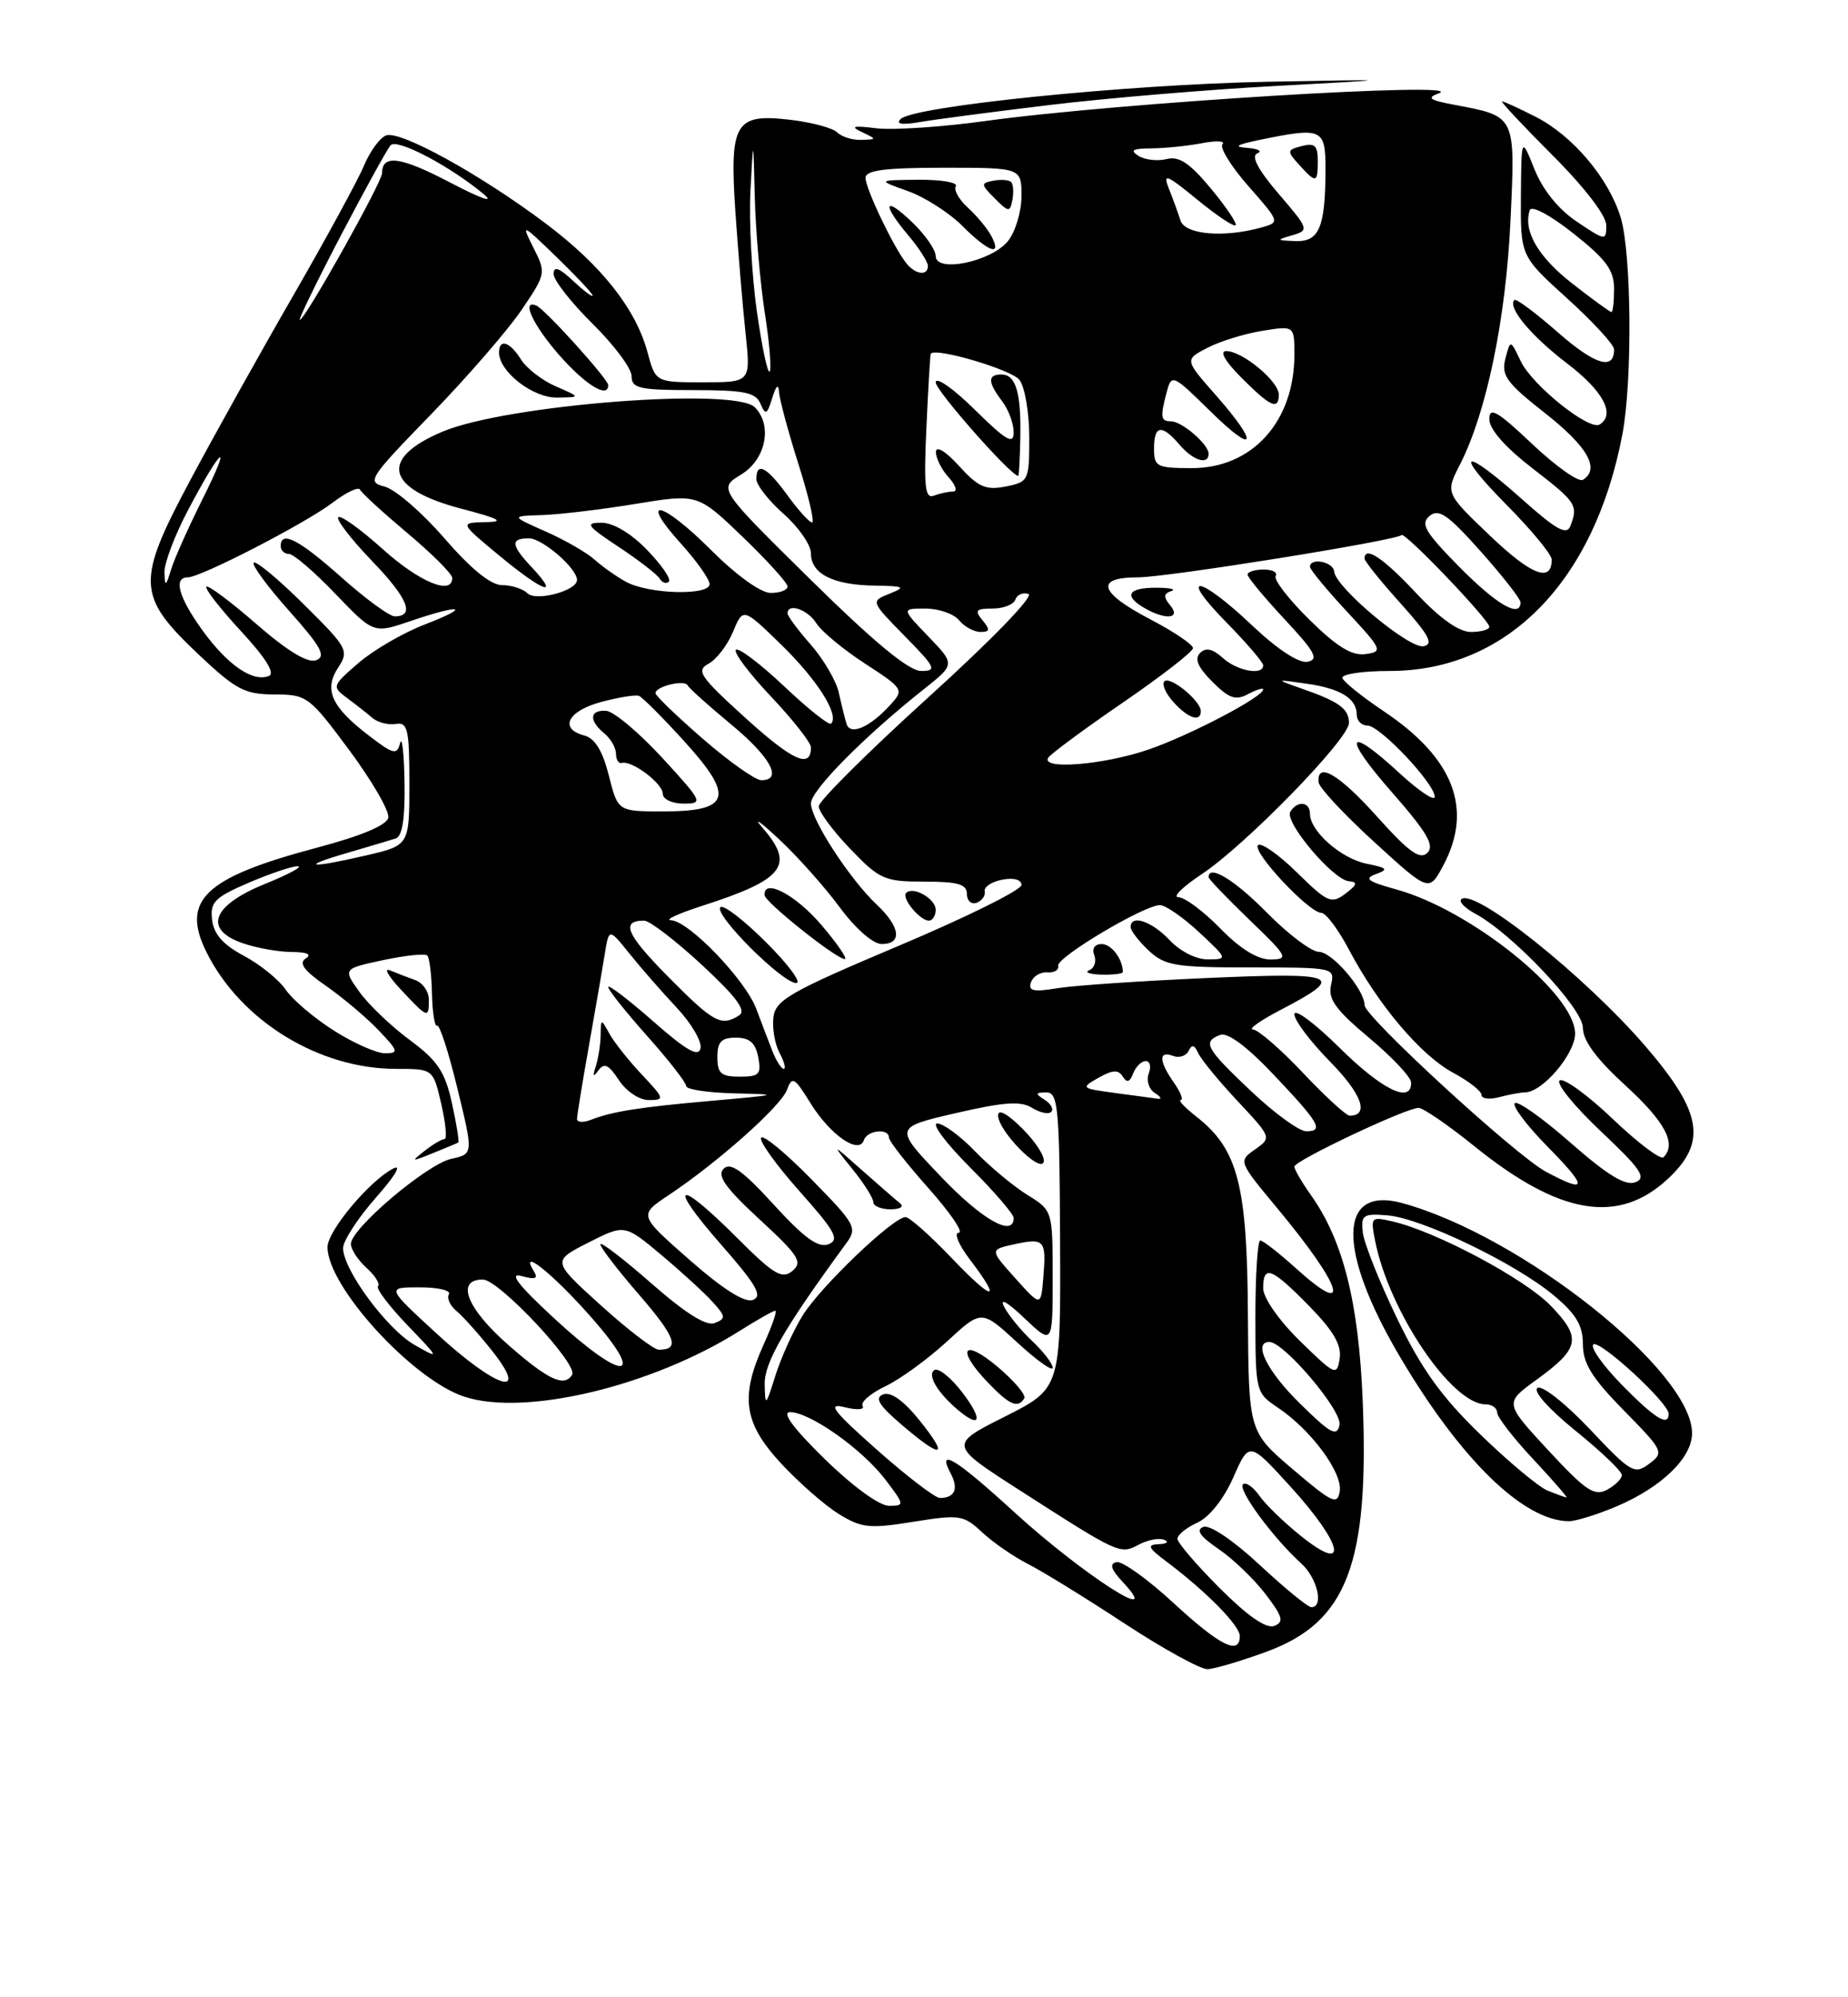 <?xml version="1.0" encoding="UTF-8" standalone="no"?>
<!DOCTYPE svg PUBLIC "-//W3C//DTD SVG 1.1//EN" "http://www.w3.org/Graphics/SVG/1.1/DTD/svg11.dtd" >
<svg xmlns="http://www.w3.org/2000/svg" xmlns:xlink="http://www.w3.org/1999/xlink" version="1.1" viewBox="0 0 237 256">
 <g >
 <path fill="currentColor"
d=" M 162.46 211.69 C 172.76 207.91 175.61 200.43 174.76 179.50 C 174.24 166.86 172.24 158.95 168.08 153.12 C 166.94 151.51 166.00 149.89 166.00 149.53 C 166.00 148.77 180.33 142.00 181.93 142.00 C 182.51 142.00 185.78 144.24 189.18 146.99 C 200.07 155.76 207.58 157.00 213.93 151.07 C 218.95 146.38 218.29 142.55 211.04 134.12 C 203.23 125.06 188.98 113.69 187.39 115.27 C 187.08 115.58 187.88 116.40 189.16 117.09 C 193.93 119.64 203.00 129.23 203.00 131.73 C 203.00 133.38 204.73 135.73 208.50 139.17 C 213.55 143.79 215.05 146.62 213.34 148.33 C 212.97 148.69 210.05 146.49 206.84 143.43 C 203.64 140.37 200.57 138.15 200.03 138.48 C 199.49 138.82 201.85 141.74 205.27 144.97 C 210.45 149.85 211.20 150.96 209.74 151.53 C 208.46 152.03 206.18 150.64 201.44 146.49 C 197.85 143.33 194.62 141.04 194.27 141.40 C 193.91 141.76 195.83 144.29 198.52 147.02 C 203.68 152.26 203.61 153.04 198.27 150.19 C 194.42 148.14 175.00 130.31 175.00 128.83 C 175.00 126.85 170.84 122.00 169.14 122.00 C 168.20 122.00 165.21 119.75 162.50 117.00 C 158.34 112.78 155.00 110.74 155.00 112.43 C 155.00 112.67 157.36 115.13 160.25 117.91 C 165.15 122.62 165.33 122.96 162.95 122.98 C 161.28 122.99 159.06 121.63 156.50 119.00 C 154.35 116.80 151.93 115.00 151.13 115.00 C 150.32 115.00 151.66 113.67 154.11 112.05 C 159.75 108.31 173.00 94.72 173.00 92.67 C 173.00 90.85 171.76 89.94 167.00 88.28 C 163.50 87.05 163.50 87.05 167.50 87.62 C 171.91 88.24 174.00 89.52 174.00 91.62 C 174.00 92.38 174.62 93.00 175.38 93.00 C 176.97 93.00 184.00 100.44 184.00 102.13 C 184.00 102.75 181.99 101.40 179.52 99.13 C 172.66 92.80 172.07 94.22 178.52 101.56 C 183.02 106.69 184.01 108.38 183.06 109.31 C 182.11 110.24 180.69 109.22 176.67 104.74 C 171.74 99.24 168.88 97.55 169.10 100.25 C 169.15 100.94 172.37 104.39 176.24 107.92 C 183.27 114.34 183.27 114.34 185.10 110.92 C 188.95 103.68 186.44 97.17 177.47 91.17 C 174.74 89.34 172.35 87.43 172.17 86.92 C 171.98 86.41 174.71 86.00 178.22 86.00 C 193.25 86.00 204.48 74.58 208.07 55.65 C 209.36 48.83 209.24 32.52 207.86 27.92 C 206.35 22.90 201.73 17.41 196.94 14.97 C 194.82 13.89 192.88 13.00 192.64 13.00 C 192.40 13.00 195.31 16.10 199.10 19.90 C 203.20 23.99 206.00 27.64 206.00 28.87 C 206.00 30.89 205.90 30.88 202.25 28.43 C 199.88 26.85 197.87 24.37 196.80 21.71 C 195.11 17.50 195.11 17.50 195.05 25.17 C 195.00 32.83 195.00 32.83 201.00 38.26 C 204.30 41.25 207.00 44.18 207.00 44.79 C 207.00 47.52 204.57 46.78 199.79 42.60 C 196.94 40.10 194.43 38.23 194.22 38.45 C 193.29 39.38 196.32 43.03 200.96 46.57 C 205.62 50.12 207.22 53.13 205.15 54.41 C 203.81 55.24 196.50 49.38 195.03 46.30 C 193.70 43.50 193.70 43.50 193.06 45.98 C 192.51 48.12 193.21 49.08 198.18 52.98 C 203.62 57.26 205.24 60.11 203.00 61.50 C 202.45 61.84 199.53 59.77 196.50 56.91 C 192.03 52.68 191.00 52.09 191.00 53.73 C 191.00 55.01 193.04 57.33 196.50 60.00 C 202.17 64.37 202.42 64.75 201.40 67.41 C 200.92 68.65 199.62 67.93 195.20 63.99 C 187.54 57.16 186.27 57.69 193.28 64.78 C 196.43 67.96 199.00 71.08 199.00 71.72 C 199.00 74.73 196.40 73.73 191.12 68.69 C 185.36 63.20 185.36 63.20 187.24 59.53 C 190.63 52.91 193.12 40.93 193.71 28.36 C 194.35 14.71 194.45 14.93 186.50 13.43 C 183.30 12.83 182.92 12.55 184.52 11.96 C 188.75 10.40 143.19 13.18 126.38 15.51 C 120.81 16.28 114.51 16.70 112.38 16.44 C 109.44 16.08 108.98 16.19 110.50 16.91 C 112.48 17.85 112.48 17.86 110.45 17.93 C 109.32 17.97 107.94 17.54 107.37 16.97 C 106.81 16.41 104.12 15.68 101.39 15.36 C 94.24 14.51 93.54 15.70 94.32 27.28 C 94.67 32.35 95.25 39.31 95.62 42.75 C 96.28 49.00 96.28 49.00 90.18 49.00 C 84.08 49.00 84.08 49.00 83.04 45.15 C 81.55 39.60 77.14 34.02 69.99 28.65 C 61.64 22.37 51.30 16.67 49.51 17.36 C 48.71 17.66 47.44 19.41 46.67 21.25 C 45.90 23.09 41.84 30.54 37.65 37.81 C 33.45 45.08 27.49 55.76 24.40 61.55 C 17.44 74.58 17.53 76.37 25.46 83.88 C 30.25 88.40 31.38 89.00 35.19 89.01 C 39.37 89.02 39.66 89.24 44.80 96.16 C 47.71 100.08 49.96 103.97 49.80 104.80 C 49.60 105.77 46.38 107.13 40.65 108.65 C 26.18 112.49 23.13 115.40 26.53 122.14 C 30.94 130.89 40.92 137.00 50.81 137.00 C 55.55 137.00 55.55 137.00 56.59 141.50 C 57.16 143.97 57.35 146.00 57.01 146.00 C 56.66 146.00 55.51 146.68 54.44 147.52 C 52.66 148.91 52.74 148.93 55.50 147.81 C 57.15 147.14 58.62 146.53 58.77 146.44 C 58.92 146.36 58.55 144.09 57.96 141.40 C 57.07 137.35 56.12 135.94 52.54 133.29 C 50.15 131.53 47.25 128.75 46.09 127.13 C 43.98 124.17 43.98 124.17 49.14 123.06 C 51.97 122.46 54.52 122.19 54.80 122.47 C 55.08 122.75 55.35 124.96 55.40 127.39 C 55.46 129.82 55.75 131.65 56.06 131.46 C 56.37 131.27 57.54 134.89 58.66 139.51 C 60.71 147.91 60.71 147.91 57.88 148.53 C 54.74 149.22 45.00 157.47 45.00 159.44 C 45.00 160.13 45.90 161.51 47.01 162.51 C 48.11 163.50 48.77 164.56 48.48 164.85 C 48.19 165.14 49.88 167.38 52.23 169.83 C 56.43 174.20 56.44 174.25 53.18 172.39 C 49.63 170.37 44.00 162.75 44.00 159.97 C 44.00 159.04 45.90 156.12 48.22 153.49 C 50.75 150.62 51.60 149.14 50.36 149.81 C 47.29 151.45 42.00 157.80 42.00 159.84 C 42.00 164.91 52.89 176.82 59.53 179.01 C 67.31 181.58 83.62 177.68 94.90 170.56 C 97.13 169.15 99.17 168.00 99.43 168.00 C 99.69 168.00 99.03 169.91 97.97 172.25 C 94.89 179.03 95.36 182.35 100.12 187.52 C 102.39 189.97 105.73 192.91 107.54 194.03 C 110.50 195.86 111.50 195.96 117.14 195.05 C 123.08 194.10 123.57 194.17 125.97 196.41 C 127.36 197.71 129.99 199.52 131.80 200.44 C 133.62 201.36 139.18 204.78 144.16 208.05 C 149.14 211.32 153.96 213.97 154.86 213.94 C 155.76 213.91 159.18 212.90 162.46 211.69 Z  M 207.43 193.03 C 213.16 190.57 217.00 186.83 217.00 183.70 C 217.00 175.74 195.12 158.38 179.82 154.20 C 171.57 151.95 171.46 160.25 179.56 173.94 C 187.35 187.10 195.36 194.90 201.17 194.98 C 202.08 194.99 204.90 194.11 207.43 193.03 Z  M 195.60 140.01 C 197.83 139.99 202.00 135.07 202.00 132.48 C 202.00 127.38 188.62 116.61 179.00 113.98 C 175.41 112.99 174.89 112.60 176.45 112.04 C 178.11 111.44 177.93 111.24 175.28 110.71 C 171.99 110.05 168.00 106.54 168.00 104.31 C 168.00 102.75 166.38 102.57 165.48 104.04 C 164.67 105.34 170.97 112.79 173.00 112.95 C 174.16 113.04 174.06 113.40 172.55 114.54 C 170.75 115.90 170.26 115.69 166.32 111.82 C 163.97 109.51 161.72 107.94 161.34 108.33 C 160.52 109.14 167.88 117.00 169.45 117.00 C 170.03 117.00 171.63 119.12 173.00 121.72 C 176.75 128.81 182.21 135.26 186.33 137.48 C 188.35 138.56 190.00 139.85 190.00 140.34 C 190.00 140.83 191.01 140.96 192.25 140.63 C 193.49 140.30 195.00 140.02 195.60 140.01 Z  M 55.00 128.12 C 55.00 127.08 54.21 125.96 53.25 125.62 C 52.29 125.28 50.83 124.71 50.00 124.37 C 49.17 124.02 49.82 125.15 51.44 126.87 C 54.88 130.54 55.00 130.58 55.00 128.12 Z  M 134.60 13.46 C 141.80 12.59 154.85 11.49 163.60 11.02 C 179.50 10.16 179.50 10.16 162.50 10.48 C 144.50 10.83 117.18 13.60 115.50 15.26 C 114.84 15.91 115.69 16.04 118.00 15.64 C 119.92 15.31 127.39 14.33 134.60 13.46 Z  M 150.51 205.47 C 147.22 202.43 143.93 200.07 143.20 200.22 C 142.25 200.42 142.47 201.14 143.97 202.75 C 149.53 208.69 138.82 201.80 130.06 193.80 C 122.55 186.93 120.10 185.45 121.93 188.87 C 122.97 190.82 122.45 192.00 120.54 192.00 C 119.93 192.00 116.30 189.22 112.47 185.83 C 106.77 180.77 106.03 179.79 108.35 180.37 C 109.90 180.76 110.92 180.69 110.63 180.20 C 110.33 179.72 111.65 178.59 113.55 177.68 C 115.46 176.77 119.01 174.18 121.45 171.94 C 125.88 167.85 125.88 167.85 130.44 172.05 C 132.95 174.36 135.00 175.83 135.00 175.30 C 135.00 174.78 133.83 173.26 132.41 171.92 C 130.98 170.59 129.35 168.60 128.78 167.50 C 128.16 166.29 129.19 166.87 131.37 168.95 C 135.00 172.39 135.00 172.39 135.00 163.78 C 135.00 155.16 135.00 155.16 131.75 153.15 C 129.96 152.04 126.95 149.53 125.05 147.57 C 123.16 145.60 120.97 144.00 120.20 144.00 C 119.42 144.00 121.31 146.52 124.39 149.61 C 127.48 152.69 130.00 155.62 130.00 156.11 C 130.00 158.65 125.90 156.31 120.61 150.75 C 114.66 144.51 114.66 144.51 122.58 142.67 C 128.73 141.25 130.91 141.09 132.35 141.99 C 133.36 142.62 134.48 142.86 134.82 142.51 C 135.16 142.17 134.78 141.47 133.97 140.96 C 132.72 140.17 132.76 140.03 134.18 140.02 C 135.70 140.00 135.88 141.88 135.95 158.98 C 136.04 177.95 136.04 177.95 128.87 181.57 C 121.69 185.18 121.69 185.18 130.80 191.03 C 143.56 199.22 143.64 199.26 146.06 197.97 C 147.19 197.37 148.65 197.09 149.31 197.36 C 149.96 197.62 149.65 197.88 148.62 197.92 C 147.05 197.99 147.22 198.37 149.62 200.17 C 154.70 203.99 159.00 208.35 159.00 209.70 C 159.00 212.22 156.44 210.94 150.51 205.47 Z  M 117.94 182.07 C 115.91 179.54 114.25 178.35 113.27 178.72 C 112.13 179.16 112.70 180.11 115.63 182.61 C 120.84 187.07 121.78 186.85 117.94 182.07 Z  M 123.44 178.51 C 121.98 176.59 120.36 175.28 119.84 175.60 C 118.86 176.20 120.24 178.52 122.89 180.75 C 125.78 183.17 126.07 181.96 123.44 178.51 Z  M 131.36 179.23 C 131.62 178.81 130.07 176.98 127.92 175.17 C 123.48 171.45 122.59 172.92 126.69 177.20 C 129.46 180.09 130.54 180.56 131.36 179.23 Z  M 131.12 144.66 C 129.21 142.75 128.00 142.09 128.00 142.96 C 128.00 144.93 133.37 150.40 133.85 148.94 C 134.07 148.30 132.84 146.37 131.12 144.66 Z  M 156.43 203.56 C 153.44 200.57 151.00 197.72 151.00 197.23 C 151.00 196.73 152.15 195.80 153.56 195.16 C 155.09 194.46 156.94 192.14 158.17 189.36 C 160.21 184.73 160.21 184.73 165.56 190.61 C 172.20 197.92 173.07 201.81 167.00 197.00 C 164.79 195.25 162.33 192.88 161.52 191.72 C 160.71 190.57 159.76 189.91 159.40 190.26 C 158.72 190.95 163.34 197.20 166.89 200.40 C 168.95 202.26 169.81 206.00 168.18 206.00 C 167.73 206.00 164.75 203.56 161.55 200.58 C 158.14 197.41 155.14 195.39 154.32 195.71 C 153.33 196.09 153.91 196.93 156.26 198.53 C 158.11 199.79 160.82 202.39 162.29 204.31 C 164.52 207.23 164.70 207.90 163.41 208.40 C 162.39 208.79 159.99 207.12 156.43 203.56 Z  M 105.76 187.00 C 101.74 183.07 100.21 181.00 101.33 181.00 C 103.86 181.00 110.56 185.73 113.52 189.61 C 116.03 192.91 116.04 193.00 114.00 193.00 C 112.77 193.00 109.33 190.49 105.76 187.00 Z  M 165.82 188.34 C 160.13 183.50 160.13 183.50 160.04 168.50 C 159.95 151.89 158.76 147.32 153.49 143.17 C 151.97 141.98 151.04 141.00 151.42 141.00 C 151.80 141.00 151.41 140.00 150.56 138.78 C 148.61 136.00 148.56 134.62 150.44 135.34 C 151.22 135.64 152.12 135.35 152.44 134.69 C 152.84 133.84 153.18 133.91 153.65 134.95 C 154.01 135.76 156.28 138.53 158.70 141.11 C 163.09 145.80 163.10 145.82 160.95 147.33 C 158.80 148.83 158.81 148.86 163.87 154.94 C 172.19 164.94 173.48 169.14 166.22 162.58 C 164.04 160.61 161.97 159.00 161.63 159.00 C 161.28 159.00 161.00 163.39 161.00 168.75 C 161.01 178.40 161.04 178.52 163.91 180.44 C 168.13 183.27 172.18 188.74 171.82 191.12 C 171.53 192.95 170.88 192.65 165.82 188.34 Z  M 166.70 179.88 C 162.49 175.75 160.64 172.00 162.79 172.00 C 164.67 172.00 172.17 180.86 171.79 182.64 C 171.46 184.20 170.64 183.76 166.70 179.88 Z  M 98.07 177.44 C 98.01 174.65 100.56 170.24 108.51 159.38 C 109.98 157.37 109.77 156.97 104.07 151.16 C 100.78 147.79 97.87 145.40 97.61 145.83 C 97.34 146.26 99.57 149.35 102.55 152.70 C 107.14 157.85 107.71 158.90 106.24 159.48 C 104.95 159.99 103.14 158.68 99.23 154.40 C 95.23 150.02 93.68 148.92 92.80 149.80 C 91.92 150.68 93.02 152.24 97.41 156.29 C 102.45 160.94 102.98 161.77 101.62 162.90 C 100.29 164.00 99.24 163.37 94.47 158.60 C 86.80 150.93 85.47 151.53 92.46 159.50 C 96.99 164.66 97.84 166.12 96.57 166.61 C 95.52 167.02 92.77 165.28 88.44 161.49 C 81.91 155.75 81.91 155.75 85.70 153.22 C 92.06 148.99 100.13 141.81 100.92 139.70 C 101.58 137.90 101.88 138.06 103.92 141.36 C 106.45 145.46 110.15 148.04 110.79 146.14 C 111.21 144.86 114.00 144.56 114.00 145.80 C 114.00 146.24 116.29 149.17 119.08 152.30 C 121.87 155.44 123.62 158.00 122.96 158.00 C 122.30 158.00 122.94 159.54 124.38 161.43 C 128.60 166.97 127.40 166.86 122.02 161.22 C 119.28 158.35 116.63 156.00 116.13 156.00 C 114.55 156.00 105.21 164.93 102.93 168.62 C 101.73 170.56 100.16 174.03 99.44 176.32 C 98.20 180.27 98.13 180.33 98.07 177.44 Z  M 115.45 154.25 C 114.93 153.83 112.73 151.92 110.56 150.00 C 106.62 146.50 106.62 146.50 109.31 149.83 C 110.79 151.66 112.00 153.57 112.00 154.08 C 112.00 154.58 112.99 155.00 114.20 155.00 C 115.41 155.00 115.97 154.66 115.45 154.25 Z  M 56.02 170.95 C 49.54 165.00 49.54 165.00 53.83 165.00 C 56.19 165.00 57.87 165.40 57.57 165.89 C 57.27 166.37 57.71 167.34 58.55 168.04 C 59.39 168.74 61.45 171.04 63.12 173.15 C 68.02 179.34 63.69 178.00 56.02 170.95 Z  M 65.23 172.42 C 59.85 167.72 58.39 164.00 61.92 164.00 C 63.98 164.00 74.19 174.89 73.37 176.21 C 72.37 177.83 70.32 176.88 65.23 172.42 Z  M 166.72 171.88 C 164.01 169.23 162.00 166.35 162.00 165.13 C 162.00 162.06 163.05 162.46 167.88 167.38 C 171.01 170.57 172.07 172.39 171.81 174.13 C 171.46 176.39 171.23 176.29 166.72 171.88 Z  M 71.00 168.91 C 66.44 164.69 65.21 163.09 66.88 163.55 C 68.62 164.04 69.05 163.89 68.49 162.98 C 66.47 159.71 70.88 163.23 75.80 168.81 C 83.14 177.13 79.95 177.20 71.00 168.91 Z  M 77.07 167.32 C 70.79 161.64 70.79 161.64 75.45 159.27 C 80.11 156.91 80.11 156.91 84.80 160.84 C 87.39 163.01 90.35 165.72 91.39 166.87 C 93.08 168.74 93.11 169.02 91.65 169.58 C 90.57 170.00 87.89 168.31 83.52 164.48 C 79.93 161.33 77.00 159.09 77.00 159.49 C 77.00 159.90 79.24 162.81 81.98 165.97 C 86.66 171.38 87.24 173.00 84.50 173.00 C 83.86 173.00 80.52 170.44 77.07 167.32 Z  M 130.21 163.84 C 126.93 160.18 126.93 160.18 130.03 159.49 C 133.94 158.64 134.20 158.92 133.81 163.65 C 133.50 167.50 133.50 167.50 130.21 163.84 Z  M 160.44 139.85 C 154.62 134.35 154.17 133.53 156.48 132.65 C 157.42 132.28 159.88 134.10 163.23 137.63 C 169.22 143.94 169.84 145.00 167.52 145.00 C 166.62 145.00 163.43 142.68 160.44 139.85 Z  M 74.00 143.43 C 74.00 143.01 74.68 138.80 75.52 134.08 C 76.36 129.36 77.28 124.03 77.57 122.23 C 78.10 118.96 78.10 118.96 80.73 122.23 C 82.17 124.03 84.89 127.14 86.77 129.14 C 88.65 131.14 90.03 133.49 89.84 134.36 C 89.59 135.54 88.04 134.66 83.75 130.89 C 80.59 128.11 78.00 126.14 78.00 126.51 C 78.00 126.88 80.25 129.70 83.00 132.79 C 85.75 135.87 88.00 138.76 88.00 139.20 C 88.00 139.64 90.81 140.06 94.25 140.14 C 100.11 140.27 99.94 140.33 91.50 141.07 C 81.98 141.91 78.60 142.44 75.75 143.54 C 74.79 143.91 74.00 143.86 74.00 143.43 Z  M 82.33 137.75 C 80.64 135.96 78.77 133.60 78.16 132.50 C 77.08 130.54 77.06 130.54 77.03 132.67 C 77.01 133.86 76.73 135.66 76.41 136.67 C 75.98 137.99 76.07 138.13 76.75 137.19 C 77.48 136.18 78.07 136.46 79.37 138.44 C 80.32 139.89 81.99 141.00 83.22 141.00 C 85.27 141.00 85.22 140.81 82.33 137.75 Z  M 167.09 137.50 C 164.23 134.47 161.35 131.98 160.69 131.95 C 160.04 131.93 161.61 130.81 164.18 129.47 C 172.71 125.03 171.77 124.61 154.91 125.35 C 146.43 125.72 137.75 126.31 135.62 126.66 C 132.53 127.17 131.83 127.02 132.22 125.90 C 132.49 125.13 133.44 124.56 134.32 124.63 C 135.20 124.71 135.83 124.32 135.71 123.78 C 135.48 122.71 146.70 116.03 148.76 116.01 C 149.46 116.01 151.71 117.56 153.76 119.47 C 157.46 122.91 157.47 122.95 154.92 122.97 C 153.44 122.99 151.35 121.94 150.00 120.50 C 147.72 118.07 145.00 117.16 145.00 118.83 C 145.00 119.28 146.04 120.63 147.31 121.83 C 149.40 123.78 150.72 124.00 160.42 124.00 C 171.10 124.00 171.21 124.02 170.70 126.25 C 170.29 128.04 171.28 129.42 175.56 133.00 C 178.52 135.47 180.96 138.06 180.97 138.75 C 181.03 141.53 177.24 139.69 171.78 134.28 C 168.60 131.14 166.00 129.21 166.00 130.00 C 166.00 130.79 168.08 133.54 170.62 136.12 C 174.65 140.22 175.65 143.00 173.09 143.00 C 172.65 143.00 169.95 140.53 167.09 137.50 Z  M 144.00 124.58 C 144.00 122.93 142.53 121.00 141.29 121.00 C 140.39 121.00 140.01 121.58 140.34 122.44 C 140.64 123.22 140.35 124.09 139.69 124.36 C 139.04 124.62 139.74 124.88 141.25 124.92 C 142.76 124.96 144.00 124.81 144.00 124.58 Z  M 143.00 140.09 C 138.63 139.50 138.57 139.45 140.88 138.14 C 142.69 137.12 143.43 137.08 143.99 137.98 C 144.51 138.83 144.89 138.72 145.33 137.58 C 145.66 136.71 146.39 136.00 146.94 136.00 C 147.49 136.00 147.66 136.72 147.32 137.60 C 146.99 138.48 147.34 139.60 148.10 140.09 C 148.87 140.57 149.05 140.91 148.50 140.83 C 147.95 140.76 145.47 140.43 143.00 140.09 Z  M 92.00 135.50 C 92.00 133.53 92.51 133.00 94.38 133.00 C 96.13 133.00 96.89 133.67 97.24 135.50 C 97.66 137.70 97.37 138.00 94.86 138.00 C 92.48 138.00 92.00 137.58 92.00 135.50 Z  M 99.07 134.75 C 98.58 133.51 97.65 131.06 96.99 129.31 C 95.61 125.60 88.32 118.02 86.05 117.95 C 85.20 117.92 86.97 117.10 90.00 116.12 C 100.60 112.72 101.99 110.91 97.76 106.06 C 96.53 104.65 97.47 105.30 99.84 107.50 C 102.21 109.70 105.73 113.64 107.66 116.25 C 109.72 119.04 111.96 121.00 113.09 121.00 C 115.75 121.00 115.47 118.79 112.44 115.95 C 108.98 112.69 104.00 105.04 104.00 102.97 C 104.00 101.30 110.85 94.38 118.50 88.32 C 122.50 85.15 122.50 85.15 119.05 81.57 C 115.61 78.00 115.61 78.00 118.68 78.00 C 120.37 78.00 122.32 78.67 123.00 79.50 C 123.68 80.33 124.92 81.00 125.74 81.00 C 126.96 81.00 127.01 80.72 126.00 79.50 C 124.95 78.23 125.15 78.00 127.29 78.00 C 128.69 78.00 130.01 77.48 130.22 76.85 C 130.43 76.22 131.19 75.90 131.90 76.13 C 132.64 76.38 127.15 82.05 119.10 89.34 C 111.35 96.36 105.00 102.67 105.00 103.35 C 105.00 104.04 106.82 106.49 109.04 108.80 C 112.81 112.73 113.43 113.00 118.54 113.00 C 122.85 113.00 124.00 113.33 124.00 114.58 C 124.00 115.45 124.56 115.96 125.25 115.71 C 125.94 115.46 126.40 114.79 126.29 114.23 C 126.17 113.68 127.18 113.01 128.54 112.75 C 130.01 112.47 131.00 112.74 131.00 113.43 C 131.00 114.07 123.91 117.58 115.25 121.23 C 101.31 127.11 99.46 128.17 99.19 130.39 C 99.02 131.77 99.37 133.82 99.97 134.95 C 100.58 136.08 100.82 137.00 100.51 137.00 C 100.21 137.00 99.56 135.99 99.07 134.75 Z  M 98.27 120.80 C 95.41 117.94 92.76 115.90 92.39 116.28 C 91.49 117.17 100.32 126.00 102.11 126.00 C 102.86 126.00 101.14 123.66 98.27 120.80 Z  M 105.32 118.53 C 102.00 114.65 97.89 112.51 98.06 114.75 C 98.13 115.65 107.14 122.83 108.32 122.93 C 108.77 122.97 107.42 120.99 105.32 118.53 Z  M 120.00 116.61 C 120.00 115.19 117.12 113.55 116.21 114.45 C 115.58 115.09 117.96 118.00 119.12 118.00 C 119.61 118.00 120.00 117.37 120.00 116.61 Z  M 42.83 132.10 C 40.31 130.51 37.53 128.15 36.64 126.85 C 35.76 125.56 33.33 123.60 31.26 122.50 C 28.61 121.09 27.41 119.73 27.20 117.89 C 26.93 115.62 27.53 115.02 31.88 113.15 C 34.63 111.97 37.46 111.01 38.19 111.03 C 38.91 111.05 37.02 112.06 34.00 113.29 C 27.21 116.03 26.03 119.12 31.09 120.88 C 32.86 121.50 35.69 122.01 37.40 122.02 C 39.40 122.03 40.04 122.32 39.21 122.85 C 38.27 123.44 38.99 124.41 41.79 126.35 C 43.92 127.83 46.95 130.38 48.52 132.02 C 51.09 134.71 51.18 135.00 49.38 135.00 C 48.29 135.00 45.34 133.70 42.83 132.10 Z  M 85.69 125.19 C 80.31 119.75 79.56 118.00 82.61 118.00 C 83.31 118.00 86.64 120.55 90.00 123.66 C 94.44 127.78 95.75 129.54 94.80 130.14 C 92.49 131.61 91.53 131.09 85.69 125.19 Z  M 44.50 109.33 C 47.25 108.53 50.06 107.69 50.75 107.47 C 51.60 107.19 51.96 104.91 51.88 100.28 C 51.82 96.55 51.56 94.29 51.31 95.25 C 50.91 96.80 50.47 96.70 47.38 94.34 C 42.51 90.63 41.50 88.42 43.36 85.58 C 44.79 83.39 44.60 83.05 38.95 77.45 C 35.71 74.24 32.82 71.84 32.54 72.12 C 32.26 72.41 34.31 75.19 37.10 78.32 C 41.18 82.89 41.85 84.12 40.55 84.62 C 39.48 85.03 36.90 83.48 32.91 80.01 C 29.60 77.13 26.70 74.96 26.47 75.20 C 26.23 75.44 28.23 78.00 30.90 80.89 C 34.13 84.39 35.33 86.32 34.46 86.65 C 32.39 87.45 29.18 85.23 25.97 80.80 C 22.91 76.57 22.19 74.00 24.08 74.00 C 25.75 74.00 39.12 67.11 42.67 64.42 C 44.41 63.10 45.99 62.35 46.17 62.76 C 46.35 63.17 49.09 65.67 52.25 68.33 C 55.41 70.98 58.00 73.57 58.00 74.08 C 58.00 76.36 53.78 74.61 49.07 70.37 C 46.24 67.83 43.68 65.99 43.38 66.29 C 43.08 66.59 45.02 69.10 47.68 71.87 C 52.31 76.67 53.27 79.00 50.62 79.00 C 49.95 79.00 46.87 76.75 43.79 74.00 C 38.34 69.15 36.00 67.94 36.00 70.00 C 36.00 70.55 36.48 71.00 37.06 71.00 C 37.64 71.00 40.32 73.30 43.01 76.11 C 47.91 81.22 47.91 81.22 52.63 79.61 C 59.20 77.37 60.58 77.69 54.48 80.04 C 51.72 81.10 47.90 83.32 45.98 84.97 C 42.58 87.91 42.55 88.01 44.50 89.46 C 45.60 90.27 47.06 91.42 47.75 92.01 C 48.44 92.60 49.79 92.95 50.75 92.79 C 52.29 92.53 52.50 93.44 52.50 100.42 C 52.50 108.35 52.50 108.35 47.00 109.63 C 39.70 111.33 38.23 111.16 44.50 109.33 Z  M 78.08 99.40 C 77.29 96.26 76.30 94.63 74.96 94.28 C 71.66 93.42 72.78 91.14 77.07 89.98 C 79.32 89.38 81.51 89.02 81.94 89.19 C 82.38 89.36 85.01 91.99 87.78 95.04 C 94.24 102.14 93.68 104.00 85.07 104.00 C 79.24 104.00 79.24 104.00 78.08 99.40 Z  M 84.91 97.11 C 81.93 93.88 78.71 91.18 77.75 91.11 C 75.60 90.97 75.49 92.33 77.50 94.00 C 78.33 94.68 79.00 95.86 79.00 96.62 C 79.00 97.38 79.34 97.90 79.75 97.79 C 81.03 97.43 85.00 100.41 85.00 101.74 C 85.00 102.44 86.19 103.00 87.66 103.00 C 90.23 103.00 90.13 102.80 84.91 97.11 Z  M 90.20 94.75 C 86.87 91.86 84.11 89.21 84.07 88.87 C 83.97 88.00 87.83 87.05 88.20 87.86 C 88.37 88.21 90.86 90.45 93.75 92.84 C 98.84 97.05 100.44 100.00 97.63 100.00 C 96.88 100.00 93.53 97.64 90.20 94.75 Z  M 95.61 92.03 C 89.75 86.72 89.23 85.95 90.87 85.07 C 91.89 84.52 93.30 82.68 94.01 80.97 C 95.30 77.87 95.30 77.87 100.24 82.68 C 104.85 87.18 107.68 91.66 106.58 92.75 C 106.33 93.01 103.61 90.85 100.55 87.95 C 97.48 85.06 94.71 82.96 94.38 83.29 C 94.05 83.62 96.08 86.32 98.89 89.29 C 101.70 92.26 104.00 95.19 104.00 95.79 C 104.00 98.57 101.69 97.54 95.61 92.03 Z  M 134.43 97.12 C 134.73 96.64 139.03 93.46 143.99 90.06 C 148.94 86.67 153.00 83.52 153.00 83.07 C 153.00 82.62 150.53 80.95 147.50 79.37 C 140.94 75.94 140.37 74.00 145.94 74.00 C 149.67 74.00 179.04 69.29 179.75 68.58 C 180.18 68.15 191.00 79.46 191.00 80.34 C 191.00 80.70 189.94 81.00 188.64 81.00 C 187.09 81.00 184.66 79.27 181.60 76.00 C 177.39 71.51 175.00 69.91 175.00 71.60 C 175.00 71.93 177.08 74.52 179.63 77.35 C 183.27 81.40 183.90 82.57 182.57 82.83 C 180.73 83.20 171.27 75.29 171.10 73.25 C 171.00 72.00 168.00 71.42 168.00 72.65 C 168.00 73.00 170.14 75.59 172.75 78.40 C 177.28 83.27 177.39 83.52 175.12 83.84 C 173.38 84.08 171.46 82.91 167.92 79.42 C 165.26 76.80 163.32 74.29 163.60 73.83 C 163.89 73.37 163.19 73.00 162.06 73.00 C 160.93 73.00 160.00 73.29 160.00 73.65 C 160.00 74.00 162.14 76.58 164.75 79.38 C 168.65 83.55 169.18 84.53 167.69 84.82 C 166.57 85.04 163.82 83.23 160.50 80.09 C 153.68 73.64 150.99 73.39 157.29 79.78 C 159.88 82.42 162.00 84.89 162.00 85.28 C 162.00 86.62 158.66 86.01 156.81 84.32 C 155.51 83.15 154.64 82.96 153.90 83.70 C 153.16 84.44 153.63 85.54 155.48 87.38 C 157.61 89.52 158.47 89.82 160.05 88.97 C 161.12 88.40 162.00 88.13 162.00 88.37 C 162.00 89.32 152.60 94.25 147.30 96.07 C 141.56 98.04 133.45 98.70 134.43 97.12 Z  M 154.00 91.15 C 154.00 89.83 150.06 86.60 149.33 87.33 C 148.97 87.69 149.50 88.89 150.49 89.99 C 152.38 92.08 154.00 92.61 154.00 91.15 Z  M 150.08 77.60 C 149.19 76.52 149.22 76.09 150.21 75.76 C 150.92 75.53 150.04 75.33 148.25 75.33 C 144.66 75.33 144.07 76.36 146.75 77.92 C 149.48 79.51 151.51 79.31 150.08 77.60 Z  M 108.57 92.79 C 108.35 92.08 107.90 90.27 107.57 88.77 C 107.24 87.27 105.63 84.51 103.99 82.64 C 102.34 80.77 101.00 78.96 101.00 78.62 C 101.00 77.23 103.60 78.13 104.70 79.89 C 105.35 80.93 108.16 83.25 110.94 85.06 C 115.83 88.23 115.94 88.41 114.26 90.26 C 111.61 93.20 109.05 94.33 108.57 92.79 Z  M 103.97 74.31 C 92.10 62.62 92.10 62.62 95.05 60.82 C 98.22 58.90 99.11 54.51 96.80 52.20 C 94.20 49.60 65.03 51.87 56.79 55.31 C 48.56 58.76 49.47 62.66 59.09 65.18 C 64.15 66.51 64.81 66.88 62.21 66.93 C 58.93 67.00 58.93 67.00 64.21 71.36 C 69.75 75.92 71.88 76.64 68.17 72.68 C 65.52 69.86 65.44 69.00 67.83 69.00 C 69.56 69.00 74.00 72.84 74.00 74.34 C 74.00 75.72 68.73 77.13 67.64 76.04 C 67.07 75.47 65.61 75.00 64.40 75.00 C 62.95 75.00 60.41 72.94 56.99 68.99 C 54.13 65.69 50.68 62.71 49.33 62.37 C 47.00 61.78 47.30 61.32 55.26 53.13 C 59.87 48.38 65.09 42.37 66.86 39.77 C 70.02 35.11 70.05 34.99 68.42 31.77 C 66.82 28.58 66.89 28.61 71.39 32.96 C 73.92 35.41 76.00 37.63 76.00 37.88 C 76.00 38.14 74.88 37.29 73.50 36.00 C 71.71 34.32 71.00 34.07 71.00 35.11 C 71.00 35.92 73.25 38.79 76.00 41.50 C 78.75 44.21 81.00 47.23 81.00 48.21 C 81.00 49.78 81.98 50.00 88.89 50.00 C 95.46 50.00 96.91 50.29 97.53 51.75 C 98.17 53.26 98.38 53.16 99.04 51.00 C 99.52 49.44 99.84 49.14 99.90 50.21 C 99.96 51.15 101.08 55.32 102.39 59.46 C 103.71 63.61 104.50 66.99 104.14 66.97 C 103.79 66.96 102.38 65.39 101.00 63.50 C 98.34 59.83 97.00 59.13 97.00 61.40 C 97.00 62.16 98.58 64.18 100.50 65.87 C 102.42 67.56 104.00 69.84 104.00 70.93 C 104.00 73.55 106.85 74.99 112.18 75.06 C 116.00 75.12 116.22 75.24 114.07 76.10 C 111.65 77.07 111.65 77.07 116.03 81.53 C 120.00 85.57 120.20 86.00 118.13 86.00 C 116.56 86.00 112.14 82.35 103.97 74.31 Z  M 71.30 49.53 C 69.54 48.77 67.52 47.21 66.81 46.07 C 65.38 43.78 64.00 43.35 64.00 45.19 C 64.00 47.63 68.33 51.00 71.42 50.96 C 74.50 50.92 74.50 50.92 71.30 49.53 Z  M 78.00 49.36 C 78.00 48.59 69.91 39.64 68.79 39.17 C 66.79 38.32 68.35 41.68 71.75 45.55 C 75.10 49.35 78.00 51.13 78.00 49.36 Z  M 187.16 72.67 C 182.74 68.18 182.13 67.14 183.34 66.13 C 184.52 65.15 185.70 65.97 189.89 70.67 C 192.70 73.82 195.00 76.76 195.00 77.20 C 195.00 79.28 191.96 77.52 187.16 72.67 Z  M 80.26 74.56 C 79.02 73.88 77.22 72.60 76.24 71.72 C 75.27 70.84 72.46 69.22 69.99 68.13 C 65.50 66.14 65.50 66.14 69.50 66.02 C 71.70 65.95 77.10 65.31 81.49 64.59 C 89.48 63.28 89.48 63.28 95.24 68.81 C 98.41 71.86 101.00 74.72 101.00 75.17 C 101.00 75.63 100.03 76.00 98.85 76.00 C 97.57 76.00 94.45 73.75 91.17 70.48 C 84.86 64.17 81.77 63.53 87.33 69.68 C 89.35 71.91 91.00 74.25 91.00 74.87 C 91.00 76.38 83.14 76.16 80.26 74.56 Z  M 82.99 70.49 C 80.92 68.35 78.65 67.00 77.13 67.00 C 74.97 67.00 75.25 67.39 79.33 70.09 C 81.90 71.79 84.27 73.62 84.60 74.16 C 84.93 74.70 85.46 74.87 85.78 74.55 C 86.10 74.23 84.84 72.40 82.99 70.49 Z  M 21.09 73.39 C 21.04 72.23 22.40 68.63 24.11 65.39 C 28.43 57.19 29.93 56.07 25.96 64.00 C 24.17 67.58 22.36 71.62 21.94 73.00 C 21.26 75.20 21.16 75.25 21.09 73.39 Z  M 118.81 54.78 C 119.04 49.68 119.29 45.42 119.37 45.33 C 120.02 44.51 129.79 47.40 130.75 48.70 C 131.44 49.62 132.00 52.94 132.00 56.07 C 132.00 61.59 131.92 61.77 128.97 62.36 C 126.43 62.86 125.46 62.44 123.00 59.73 C 121.27 57.83 120.05 57.09 120.03 57.92 C 120.01 58.70 120.74 60.17 121.65 61.17 C 122.57 62.18 122.83 63.00 122.24 63.00 C 121.65 63.00 120.54 63.24 119.77 63.53 C 118.63 63.97 118.46 62.42 118.81 54.78 Z  M 130.85 56.25 C 130.98 50.36 130.29 48.00 128.43 48.00 C 126.63 48.00 126.66 48.97 128.53 51.44 C 129.34 52.51 130.00 54.29 130.00 55.40 C 130.00 57.04 129.06 56.50 125.00 52.50 C 122.25 49.79 120.00 48.22 120.00 49.01 C 120.00 50.07 129.65 61.00 130.59 61.00 C 130.68 61.00 130.79 58.86 130.85 56.25 Z  M 148.00 57.50 C 148.00 54.48 148.98 54.33 151.27 57.00 C 153.02 59.05 155.00 59.66 155.00 58.15 C 155.00 56.95 151.57 54.00 150.17 54.00 C 148.84 54.00 148.77 53.46 149.65 50.17 C 150.25 47.93 150.45 48.02 155.14 52.63 C 161.02 58.43 161.59 57.09 155.96 50.69 C 151.91 46.10 151.91 46.10 154.85 44.58 C 156.47 43.74 159.64 42.76 161.90 42.40 C 166.00 41.74 166.00 41.74 166.00 45.47 C 166.00 54.03 160.60 60.00 152.87 60.00 C 148.34 60.00 148.00 59.82 148.00 57.50 Z  M 164.00 50.57 C 164.00 48.87 159.33 45.00 157.27 45.00 C 156.37 45.00 157.09 46.28 159.16 48.36 C 162.93 52.15 164.00 52.64 164.00 50.57 Z  M 97.05 39.81 C 96.41 35.24 96.04 28.35 96.24 24.50 C 96.61 17.50 96.61 17.50 96.80 25.31 C 96.91 29.60 97.49 36.28 98.09 40.14 C 98.69 44.00 98.96 47.37 98.70 47.63 C 98.44 47.90 97.70 44.37 97.05 39.81 Z  M 43.68 30.25 C 46.78 24.34 49.66 19.10 50.09 18.62 C 50.90 17.70 57.70 21.27 62.04 24.89 C 63.48 26.09 61.71 25.48 57.76 23.41 C 51.39 20.07 49.00 19.74 49.00 22.19 C 49.00 23.35 39.11 41.00 38.45 41.00 C 38.24 41.00 40.59 36.16 43.68 30.25 Z  M 201.65 36.35 C 197.25 32.93 195.31 29.58 196.19 26.94 C 196.40 26.29 198.79 27.55 201.78 29.92 C 205.98 33.24 207.00 34.63 207.00 37.02 C 207.00 38.66 206.85 40.00 206.66 40.00 C 206.48 40.00 204.22 38.36 201.65 36.35 Z  M 116.24 33.75 C 114.59 31.69 111.00 24.17 111.00 22.79 C 111.01 21.82 113.51 21.50 121.00 21.50 C 131.00 21.50 131.00 21.50 131.00 25.14 C 131.00 27.14 130.21 29.74 129.25 30.92 C 127.10 33.55 120.00 35.01 120.00 32.82 C 120.00 32.02 118.65 30.08 117.00 28.50 C 113.36 25.01 113.04 26.08 116.50 30.18 C 117.88 31.82 119.00 33.57 119.00 34.08 C 119.00 35.40 117.42 35.21 116.24 33.75 Z  M 127.13 30.24 C 126.61 29.27 125.25 27.64 124.12 26.61 C 122.98 25.58 122.29 24.34 122.58 23.87 C 122.88 23.39 120.73 23.02 117.81 23.04 C 112.50 23.09 112.50 23.09 116.42 24.49 C 118.58 25.25 121.72 27.26 123.40 28.94 C 126.79 32.33 128.58 32.95 127.13 30.24 Z  M 129.67 23.33 C 129.39 23.05 128.37 22.98 127.40 23.16 C 125.76 23.48 125.78 23.63 127.57 25.43 C 129.37 27.22 129.52 27.24 129.84 25.60 C 130.02 24.63 129.95 23.61 129.67 23.33 Z  M 165.74 30.15 C 167.91 29.52 167.87 29.37 163.98 24.84 C 161.33 21.74 160.41 20.00 161.24 19.66 C 161.94 19.39 161.38 19.07 160.00 18.96 C 158.14 18.82 158.53 18.56 161.50 17.94 C 169.60 16.27 170.00 16.45 169.99 21.75 C 169.97 29.16 169.18 31.02 166.13 30.90 C 163.66 30.81 163.64 30.76 165.74 30.15 Z  M 169.00 20.59 C 169.00 18.66 168.60 18.29 166.96 18.72 C 165.03 19.22 165.01 19.36 166.62 21.13 C 168.80 23.54 169.00 23.49 169.00 20.59 Z  M 151.39 28.25 C 151.08 27.29 150.42 25.45 149.90 24.17 C 149.10 22.16 149.59 22.35 153.51 25.56 C 156.01 27.61 158.23 29.10 158.46 28.87 C 158.68 28.65 157.26 26.53 155.29 24.16 C 152.57 20.89 151.21 19.98 149.60 20.39 C 148.44 20.68 146.81 20.49 145.99 19.97 C 144.87 19.26 145.28 19.03 147.62 19.02 C 149.34 19.01 152.27 18.71 154.12 18.36 C 155.98 18.00 157.18 18.06 156.78 18.49 C 156.39 18.92 157.89 21.34 160.12 23.88 C 164.13 28.43 164.15 28.49 161.84 29.14 C 156.97 30.51 151.96 30.08 151.39 28.25 Z  M 198.46 191.05 C 197.34 190.59 193.46 187.36 189.85 183.86 C 184.85 179.02 182.30 175.46 179.17 168.99 C 176.91 164.31 174.94 159.36 174.78 157.99 C 174.52 155.72 174.80 155.52 177.96 155.78 C 182.33 156.14 194.32 161.90 199.25 166.02 C 202.13 168.42 203.00 169.88 203.00 172.29 C 203.00 174.74 204.16 176.62 208.25 180.78 C 213.35 185.97 213.44 186.17 211.50 187.62 C 209.62 189.03 209.15 188.76 203.88 183.17 C 200.79 179.90 197.77 177.52 197.18 177.89 C 196.55 178.28 198.59 180.57 202.05 183.38 C 205.32 186.02 208.00 188.58 208.00 189.06 C 208.00 189.54 207.14 190.39 206.09 190.95 C 204.48 191.82 203.34 191.05 198.57 185.90 C 192.94 179.82 192.94 179.82 197.02 176.87 C 202.62 172.82 202.87 171.50 198.88 167.36 C 195.54 163.90 184.21 157.86 178.61 156.56 C 175.81 155.91 175.75 155.99 176.36 159.07 C 178.18 168.16 186.20 180.00 190.53 180.00 C 191.34 180.00 192.00 180.47 192.00 181.04 C 192.00 181.62 194.09 184.32 196.64 187.04 C 199.19 189.77 201.10 191.97 200.89 191.94 C 200.67 191.90 199.58 191.50 198.46 191.05 Z  M 208.02 177.52 C 205.60 175.06 203.94 172.72 204.33 172.33 C 205.07 171.60 214.00 179.80 214.00 181.21 C 214.00 182.91 212.24 181.82 208.02 177.52 Z "/>
</g>
</svg>